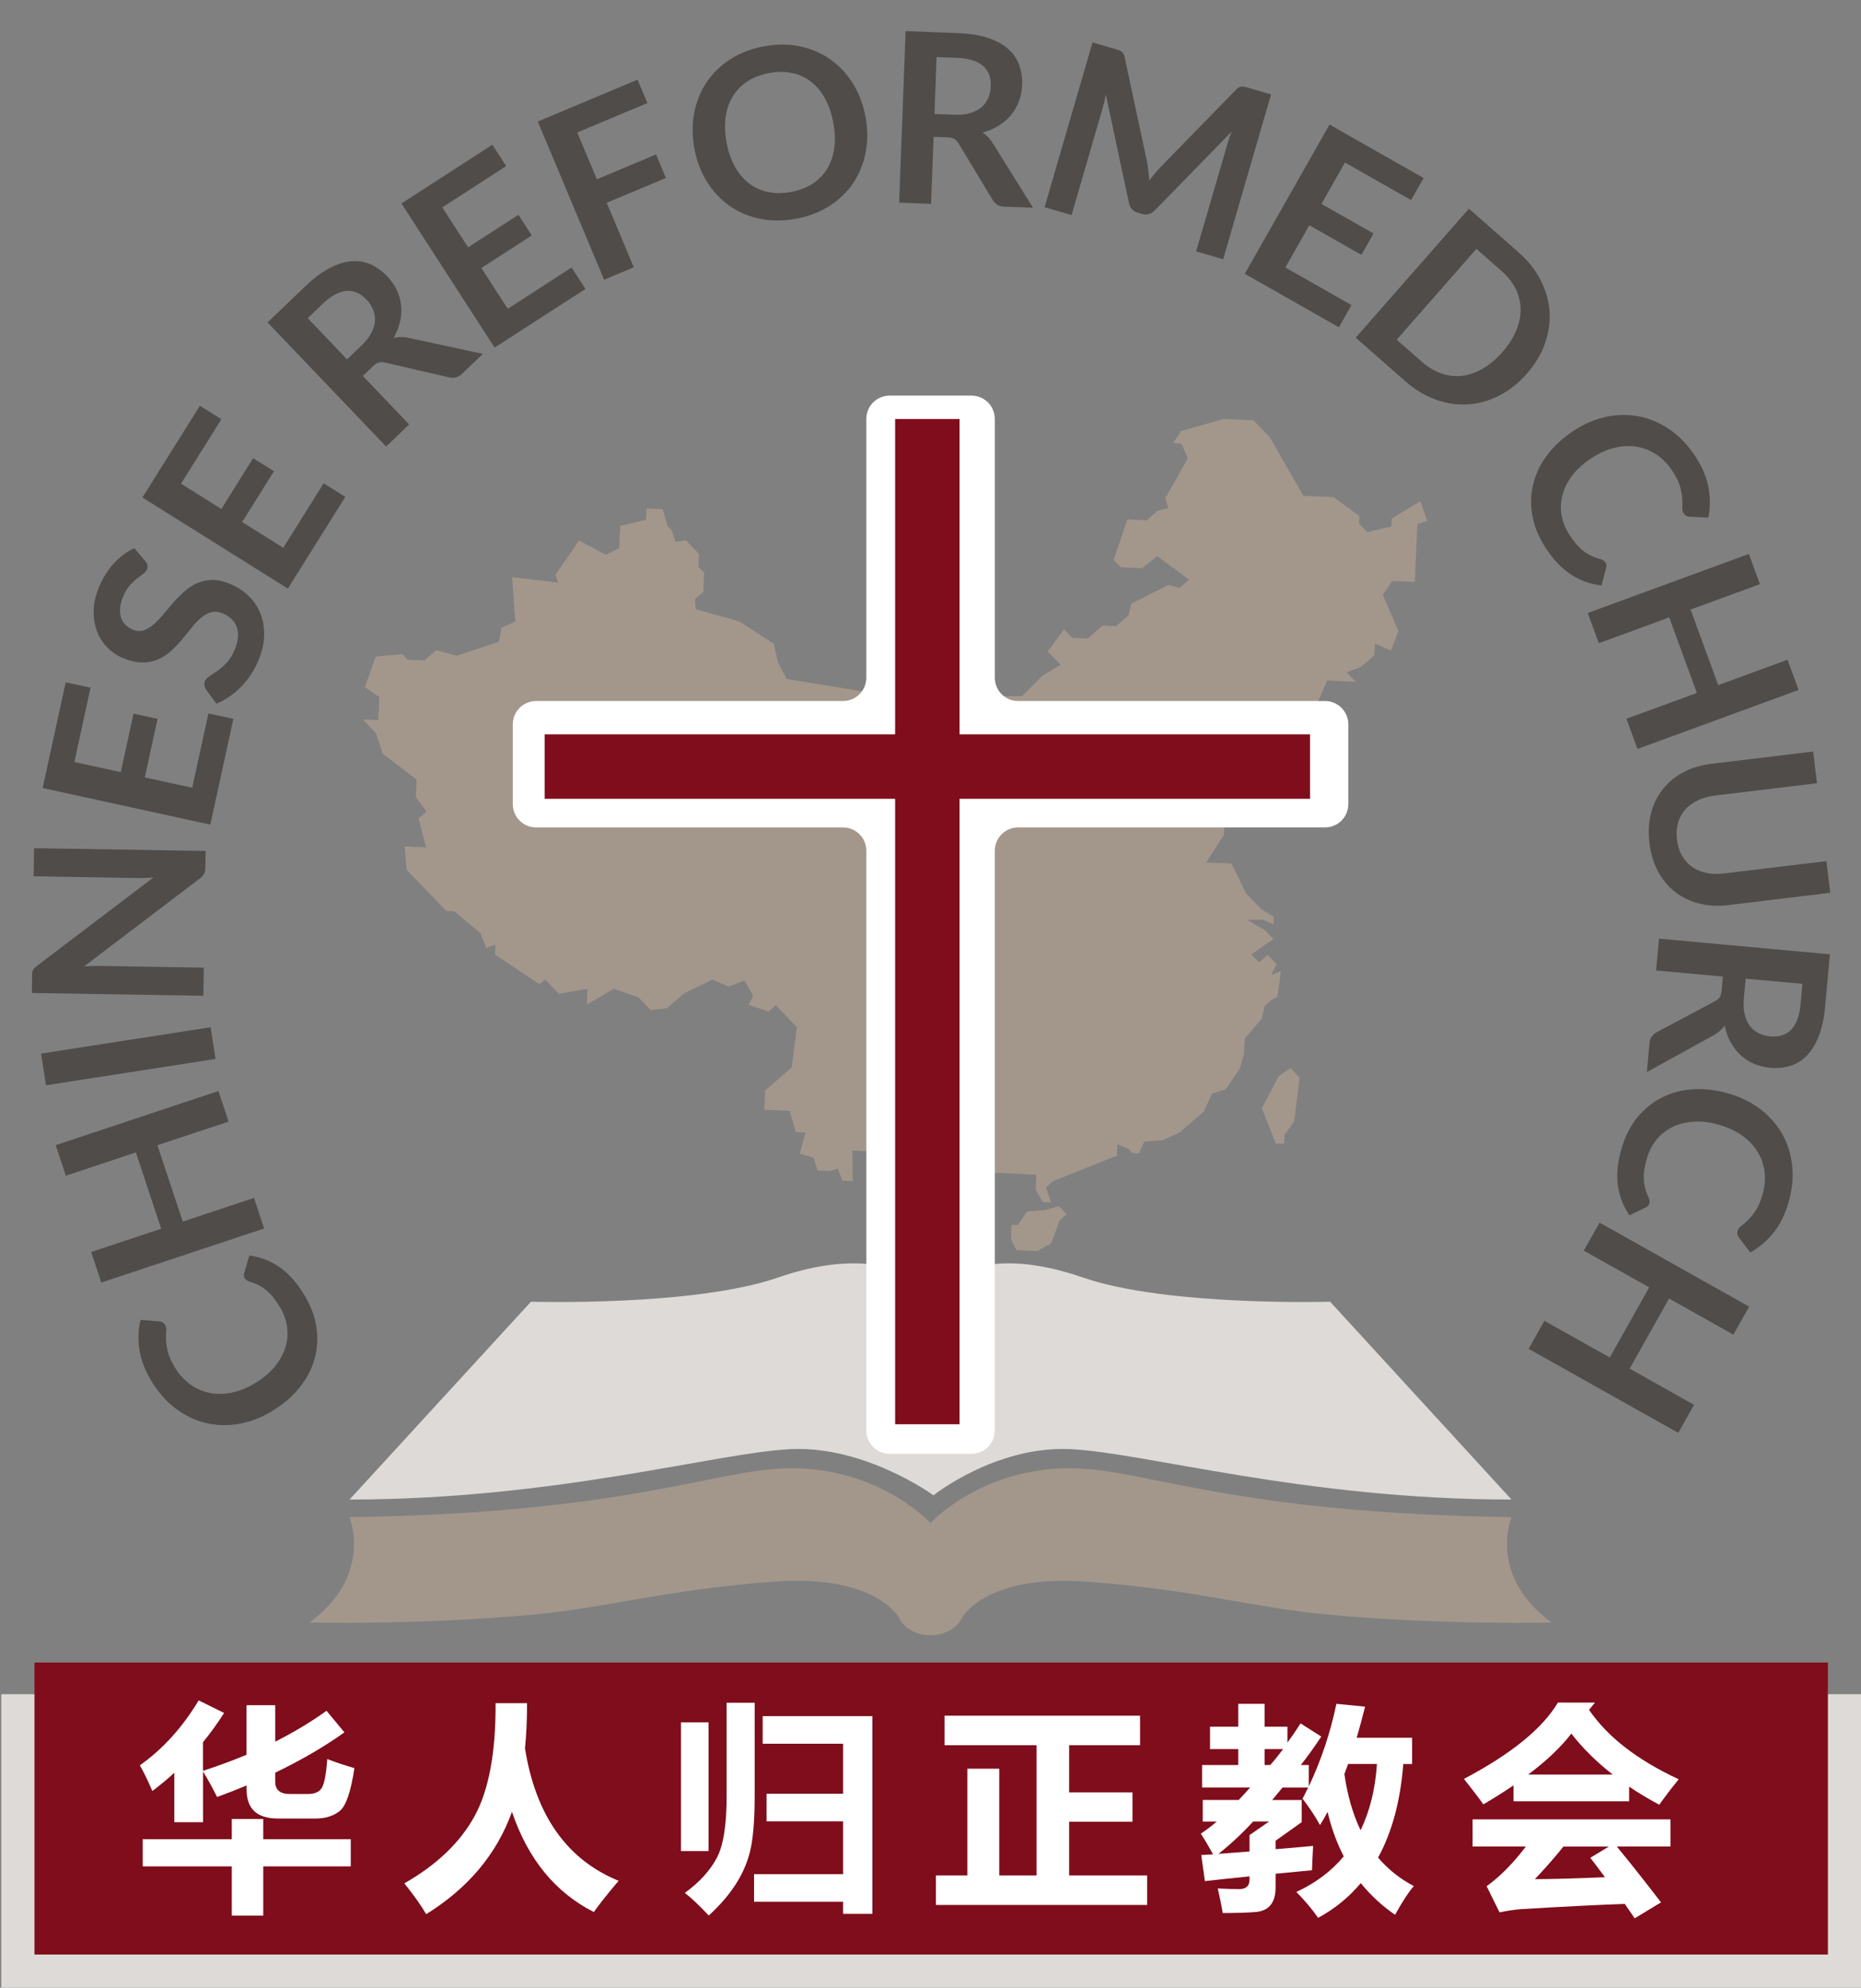 <?xml version="1.0" encoding="utf-8"?>
<!-- Generator: Adobe Illustrator 23.1.0, SVG Export Plug-In . SVG Version: 6.00 Build 0)  -->
<svg version="1.1" xmlns="http://www.w3.org/2000/svg" xmlns:xlink="http://www.w3.org/1999/xlink" x="0px" y="0px"
	 viewBox="0 0 337.22 360.1" style="enable-background:new 0 0 337.22 360.1;" xml:space="preserve">
<rect x="0" y="0" width="337.22" height="360.1" fill="#808080" stroke="none"/>
<g id="Layer_1">
</g>
<g id="Layer_2">
</g>
<g id="Layer_3">
</g>
<g id="Layer_5">
</g>
<g id="Layer_4">
	<g>
		<rect x="0.23" y="306.92" style="fill:#DDDAD7;" width="336.99" height="53.18"/>
		<rect x="6.25" y="301.19" style="fill:#7F0D1B;" width="324.97" height="52.9"/>
		<g>
			<path style="fill:#FFFFFF;" d="M59.3,318.67c1.54,0.6,3.18,1.15,4.92,1.64c-0.64,4.3-1.53,6.89-2.68,7.79
				c-1.15,0.9-2.58,1.35-4.32,1.35h-6.88c-3.78,0-5.66-1.76-5.66-5.27v-0.72c-1.73,0.73-3.52,1.43-5.35,2.09
				c-0.86-1.75-1.71-3.28-2.54-4.61v9.18h-5.2v-8.96c-1.28,1.17-2.6,2.27-3.98,3.3c-0.91-2.08-1.67-3.63-2.27-4.65
				c4.14-2.92,7.7-6.84,10.66-11.76l4.61,2.27c-1.2,1.88-2.47,3.65-3.83,5.31v5.18c2.76-0.9,5.39-1.87,7.89-2.91v-8.98h5.2v6.6
				c3.36-1.69,6.46-3.55,9.3-5.59l3.24,3.91c-3.72,2.64-7.9,5.08-12.54,7.3v1.64c0,1.48,0.89,2.23,2.66,2.23h3.24
				c1.25,0,2.1-0.37,2.55-1.12S59.11,321.39,59.3,318.67z M25.86,333.2H42v-3.67h5.7v3.67h15.86v4.92H47.7v8.91H42v-8.91H25.86
				V333.2z"/>
			<path style="fill:#FFFFFF;" d="M89.8,308.55h5.7c0.01,2.83-0.11,5.56-0.37,8.2c1.95,12.16,7.61,20.16,16.97,23.98
				c-2.06,2.42-3.55,4.31-4.49,5.66c-7.01-3.55-11.95-9.61-14.84-18.16c-2.75,7.64-7.93,13.83-15.55,18.55
				c-0.81-1.43-2.12-3.29-3.95-5.59c5.85-3.33,10.07-7.37,12.69-12.11C88.57,324.36,89.85,317.51,89.8,308.55z"/>
			<path style="fill:#FFFFFF;" d="M128.39,312.03v23.32h-5v-23.32H128.39z M131.67,308.47h5.08v16.76c0,3.93-0.21,7.02-0.64,9.27
				s-1.28,4.4-2.55,6.47s-2.98,4.09-5.13,6.05c-1.82-1.93-3.27-3.29-4.34-4.1c2.58-1.86,4.49-3.94,5.74-6.22s1.86-6.14,1.84-11.55
				V308.47z M138.9,324.96h13.87v-9.06h-14.57v-5h19.88v35.82h-5.31v-2.19h-16.13v-5h16.13v-9.57H138.9V324.96z"/>
			<path style="fill:#FFFFFF;" d="M169.59,339.76h5.7v-19.34h5.78v19.34h6.76v-23.59h-16.68v-5.35h35.43v5.35h-12.85v8.55h11.48
				v5.31h-11.48v9.73h14.14v5.35h-38.28V339.76z"/>
			<path style="fill:#FFFFFF;" d="M235.87,326.09v4.02l-4.73,3.36V335c2.32-0.18,4.58-0.38,6.8-0.59c-0.1,1.9-0.17,3.37-0.2,4.41
				c-2.32,0.21-4.52,0.42-6.6,0.63v2.66c-0.05,2.58-1.2,4-3.44,4.26c-1.41,0.13-3.45,0.2-6.13,0.2c-0.26-1.48-0.56-2.97-0.9-4.45
				c1.67,0.08,2.98,0.12,3.95,0.12c1.2-0.03,1.8-0.6,1.8-1.72v-0.59c-2.92,0.29-5.61,0.57-8.09,0.86l-0.66-4.73
				c0.73-0.03,1.45-0.07,2.15-0.12c-0.78-1.41-1.52-2.66-2.23-3.75c1.12-0.75,2.08-1.48,2.89-2.19h-2.54v-3.91h6.52
				c0.65-0.68,1.34-1.43,2.07-2.27h-8.71v-4.06h6.56v-2.89h-5.12v-4.06h5.12v-4.14h4.77v4.14h4.14v2.89
				c0.73-0.99,1.52-2.15,2.38-3.48l3.75,2.38c-1.28,1.93-2.51,3.65-3.71,5.16h1.45v3.87c2.24-4.74,3.91-9.73,5-14.96l5.2,0.51
				c-0.5,1.98-1,3.85-1.52,5.63h10.04v4.77h-1.6c-0.52,6.69-2.04,12.34-4.57,16.95c1.8,2.11,3.96,3.83,6.48,5.16
				c-0.94,1.07-2.07,2.8-3.4,5.2c-2.37-1.64-4.44-3.55-6.21-5.74c-2.14,2.55-4.71,4.65-7.73,6.29c-1.17-1.67-2.49-3.23-3.95-4.69
				c3.49-1.61,6.35-3.76,8.59-6.45c-1.25-2.42-2.23-5.1-2.93-8.05c-0.44,0.86-0.9,1.65-1.37,2.38c-0.86-1.56-1.91-3.15-3.16-4.77
				c0.34-0.65,0.68-1.33,1.02-2.03h-4.65c-0.65,0.78-1.28,1.54-1.88,2.27H235.87z M220.79,335.85l5.63-0.43v-2.97l3.55-2.46h-2.89
				C225.03,332.21,222.93,334.16,220.79,335.85z M232.51,316.87h-3.36v2.89h1.02C230.95,318.88,231.73,317.91,232.51,316.87z
				 M243.61,321.4c0.55,3.85,1.52,7.24,2.93,10.16c1.67-3.41,2.66-7.41,2.97-11.99h-5.23C244.06,320.19,243.84,320.8,243.61,321.4z"
				/>
			<path style="fill:#FFFFFF;" d="M289.03,308.43l-1.09,1.33c3.36,4.92,8.78,9.11,16.25,12.58c-1.38,1.69-2.55,3.23-3.52,4.61
				c-1.95-1.04-3.78-2.14-5.47-3.28v2.66h-20.94v-2.89c-1.69,1.15-3.52,2.29-5.47,3.44c-0.76-1.07-1.93-2.6-3.52-4.61
				c8.54-4.5,14.22-9.11,17.03-13.83H289.03z M266.84,329.6h35.86v4.92h-9.73c2.47,3,5.14,6.37,8.01,10.12l-4.77,2.89
				c-0.57-0.83-1.17-1.71-1.8-2.62c-4.95,0.18-11.15,0.5-18.59,0.94c-1.12,0.08-2.49,0.27-4.1,0.59l-2.34-4.73
				c2.4-1.72,4.77-4.11,7.11-7.19h-9.65V329.6z M284.73,314.06c-1.85,2.42-4.45,4.9-7.81,7.42h15.31
				C289.29,319.19,286.79,316.71,284.73,314.06z M288.17,336.56l3.36-2.03h-8.24c-1.35,1.72-3.07,3.68-5.16,5.9
				c3.02,0,7.25-0.12,12.7-0.35C289.99,338.95,289.11,337.78,288.17,336.56z"/>
		</g>
		<path style="fill:#DDDAD7;" d="M168.97,233.59c6.23-5.21,15.08-6.37,27.28-2.15c15.2,5.26,44.77,4.38,44.77,4.38l32.87,35.84
			c-37.3,0-66.35-8.46-79.87-9.13c-13.53-0.67-24.87,8.36-24.87,8.36s-12.41-9.03-25.93-8.36c-13.53,0.67-42.58,9.13-79.88,9.13
			l32.87-35.84c0,0,29.56,0.89,44.77-4.38C153.17,227.22,162.74,228.38,168.97,233.59z"/>
		<path style="fill:#A3978C;" d="M273.89,274.85c-50.04-0.71-65.69-8.44-78.97-8.84c-16.74-0.5-26.31,9.9-26.31,9.9
			s-9.56-10.4-26.31-9.9c-13.28,0.4-28.93,8.13-78.97,8.84c0,0,4.39,10.6-7.27,19.09c0,0,19.45,0.48,40.29-1.41
			c13.84-1.26,24.53-4.62,44.18-6.01c18-1.27,22.23,6.36,22.23,6.36h0.07c0.74,1.94,3.05,3.36,5.78,3.36s5.04-1.42,5.78-3.36h0.07
			c0,0,4.23-7.63,22.23-6.36c19.65,1.39,30.34,4.75,44.18,6.01c20.84,1.89,40.29,1.41,40.29,1.41
			C269.5,285.45,273.89,274.85,273.89,274.85z"/>
		<path style="fill:#A3978C;" d="M257.4,90.78l-5.21,3.16l-0.06,1.43l-4.37,1.03l-1.5-1.55l0.06-1.39l-4.64-3.39l-5.5-0.24
			l-6.1-10.64l-2.94-3.04l-5.43-0.24l-7.65,2.16l-1.5,2.2l1.51,0.07l1.17,2.71l-4.09,7.21l0.56,1.76l-1.97,0.53l-1.96,1.71
			l-3.49-0.16l-2.49,7.33l1.29,1.34l3.83,0.17l2.79-2.19l5.75,4.26l-1.74,1.51l-1.97-0.55l-6.74,3.39l-0.52,2.13l-2.24,1.95
			l-2.48-0.11l-2.69,2.35l-2.8-0.13L192.8,114l-2.93,4.03l2.32,2.4l-3.37,2.06l-3.63,3.63l-7.44-0.02l-8.26,4.04l-1.45-1.49
			l-7.7-1.78l-1.06-1.13L142.52,123l-1.57-3.05l-0.72-3.3l-6.29-4.08l-7.88-2.2l-0.14-1.85l1.53-1.32l0.14-3.44l-1.04-1.09l0.1-2.33
			l-2.39-2.48l-1.86,0.33l-0.67-2.08l-0.77-0.8l-0.88-3.06l-2.91-0.13l-0.1,2.05l-4.68,1.12l-0.17,4l-2.43,1.23l-4.85-2.59
			l-4.27,6.17l0.48,1.46l-8.36-1l0.6,8.03l-2.53,1.12l-0.43,2.54l-7.67,2.54l-3.74-0.99l-2.13,1.85l-3.01-0.13l-0.98-1.02
			l-4.82,0.46l-1.97,5.55l2.62,1.75l-0.19,4.2l-2.8-0.12l2.42,2.51l1.18,3.68l6.15,4.7l-0.13,3.18l1.93,2.61l-1.43,1.24l1.35,5.26
			l-3.88-0.18l0.35,4.22l7.17,7.45l1.44,0.07l4.78,3.95l1.07,2.72l1.65-0.64l-0.08,1.83l8.06,5.38l1.01-0.87l2.48,2.58l5.21-0.89
			l-0.11,2.86l4.87-2.87l4.45,1.54l2.22,2.3l2.98-0.33l3.07-2.68l5.14-2.5l2.96,1.27l2.85-1.11l1.59,2.83l-0.82,1.6l3.62,1.19
			l1.29-1.12l3.82,3.96l-0.93,7.3l-4.82,4.19l-0.16,3.47l4.61,0.21l1.13,3.85l1.72,0.08l-1.03,3.85l2.56,0.73l0.64,2.29l2.27,0.1
			l1.42-0.44l0.86,2.19l1.85,0.08l-0.07-5.53l2.36,0.1l1.47-1.48l1.45,1.5l7.38-1.1l2.4-2.11l1.46,1.51l4.13,0.19l-0.84,1.96
			l2.33,3.28l11.2,0.5l-0.13,2.66l1.31,2.32l1.5,0.07l-0.95-2.71l1.34-1.17l11.53-4.62l0.08-2.04l2.02,0.81l0.71,0.75l1.2,0.05
			l0.96-2.11l3.34-0.25l3.08-1.41l4.42-3.85l1.39-3.16l2.52-0.82l2.53-3.68l0.78-2.74l0.12-2.76l3.07-3.55l0.54-2.35l1.33-1.17
			l0.98-0.47l0.65-4.69l-1.75,0.74l0.95-2l-1.6-1.66l-1.56,1.37l-1.41-1.45l4.01-2.79l-1.55-1.61l-3.25-1.89l3.01,0.03l1.8,0.8
			l0.07-1.33l-2.31-1.43l-2.74-2.85l-2.61-5.39l-4.63-0.2l3.24-4.99l0.1-2.14l1.51,0.06l0.08-1.63l2.51-0.71l1.61-1.41l1.13,0.05
			l0.06-1.28l-1.15-1.18l-5.58-0.25l-1.57,1.37l-0.51,1.51l-2.37-0.11l-1.04-2.92l-2.6-0.11l-2.52-2.62l1.56-2.56l2.49,0.12
			l4.83-4.4l1.18-2.3l1.57-1.36l3.09,0.95l-0.63,2.02l-1.28,2.1l-0.05,1.44l0.97,1.01l-0.08,1.8l2.66-2.33l0.64-2.76l5.25-1.72
			l4.99-4.34l1.86-4.28l5.17,0.23l-1.65-1.71l2.63-1.01l2.42-2.1l0.08-2.1l2.91,1.26l1.35-3.53l-2.84-6.58l1.73-2.49l4.08,0.18
			l0.47-10.45l1.75-0.64L257.4,90.78L257.4,90.78z M231.72,194.95l-3.06,5.83l2.52,6.37l1.51,0.06l0.08-1.63l1.73-2.39l1-7.96
			l-1.66-1.71L231.72,194.95L231.72,194.95z M189.34,219.22l-3.23,0.27l-1.74,2.48l-1.08-0.05l-0.11,2.47l1,2.09l3.77,0.17
			l2.54-1.42l1.54-4.19l1.24-1.07l-1.4-1.46L189.34,219.22L189.34,219.22z"/>
		<g>
			<path style="fill:#4F4C4A;" d="M44.35,231.56c-0.16-0.27-0.2-0.57-0.11-0.89l0.94-3.23c1.99,0.27,3.82,0.99,5.48,2.13
				c1.66,1.15,3.16,2.83,4.49,5.04c1.19,1.98,1.93,3.96,2.2,5.94c0.28,1.98,0.15,3.9-0.38,5.74c-0.53,1.84-1.45,3.56-2.76,5.17
				c-1.31,1.6-2.95,3-4.93,4.19c-2,1.21-4.03,1.98-6.1,2.32s-4.06,0.27-5.99-0.21c-1.93-0.48-3.73-1.35-5.41-2.63
				c-1.68-1.27-3.13-2.92-4.35-4.95c-1.19-1.98-1.92-3.89-2.18-5.75c-0.26-1.86-0.19-3.63,0.22-5.32l3.3,0.27
				c0.21,0.01,0.41,0.06,0.61,0.14c0.2,0.09,0.39,0.27,0.55,0.54c0.17,0.28,0.23,0.64,0.19,1.07c-0.04,0.43-0.06,0.95-0.04,1.56
				s0.12,1.33,0.32,2.15c0.2,0.83,0.62,1.77,1.26,2.84c0.75,1.25,1.67,2.27,2.73,3.06c1.07,0.79,2.24,1.31,3.5,1.58
				s2.61,0.26,4.02-0.01c1.42-0.28,2.85-0.85,4.3-1.72c1.5-0.9,2.7-1.92,3.61-3.04c0.91-1.13,1.55-2.29,1.91-3.5
				c0.36-1.21,0.46-2.43,0.29-3.66s-0.59-2.42-1.27-3.55c-0.41-0.67-0.81-1.26-1.21-1.77c-0.4-0.5-0.82-0.93-1.26-1.3
				c-0.44-0.36-0.9-0.68-1.4-0.94c-0.5-0.26-1.06-0.48-1.67-0.66c-0.18-0.06-0.35-0.13-0.5-0.23
				C44.57,231.85,44.45,231.72,44.35,231.56z"/>
			<path style="fill:#4F4C4A;" d="M39.58,197.66l1.84,5.53l-12.9,4.28l4.6,13.83l12.9-4.28l1.84,5.53l-29.5,9.8l-1.84-5.53
				l12.69-4.22l-4.59-13.83l-12.69,4.22l-1.84-5.53L39.58,197.66z"/>
			<path style="fill:#4F4C4A;" d="M38.16,186.1l0.89,5.74l-30.72,4.77l-0.89-5.74L38.16,186.1z"/>
			<path style="fill:#4F4C4A;" d="M5.84,176.21c0.02-0.17,0.07-0.32,0.14-0.46c0.07-0.14,0.16-0.27,0.29-0.39
				c0.12-0.13,0.29-0.27,0.49-0.42l21.05-15.98c-0.5,0.05-0.99,0.08-1.47,0.09s-0.93,0.02-1.34,0.01l-18.9-0.31l0.08-5.09l31.08,0.5
				l-0.05,2.99c-0.01,0.46-0.09,0.84-0.23,1.14c-0.15,0.3-0.41,0.59-0.79,0.87l-20.96,15.92c0.46-0.04,0.91-0.06,1.37-0.08
				c0.45-0.01,0.86-0.02,1.24-0.01l19.09,0.31l-0.08,5.09l-31.08-0.5l0.05-3.03C5.8,176.59,5.82,176.38,5.84,176.21z"/>
			<path style="fill:#4F4C4A;" d="M11.91,123.61l4.5,0.98l-2.94,13.46l8.42,1.84l2.31-10.61l4.35,0.95l-2.31,10.61l8.59,1.87
				l2.94-13.46l4.52,0.98l-4.18,19.16l-30.38-6.63L11.91,123.61z"/>
			<path style="fill:#4F4C4A;" d="M26.32,101.65c0.23,0.27,0.37,0.52,0.41,0.76c0.04,0.24,0.01,0.49-0.1,0.76
				c-0.11,0.27-0.33,0.52-0.67,0.77c-0.34,0.25-0.73,0.55-1.17,0.89c-0.44,0.35-0.88,0.78-1.33,1.3c-0.45,0.52-0.85,1.19-1.18,2.01
				c-0.3,0.74-0.48,1.43-0.52,2.05c-0.05,0.62,0.01,1.19,0.18,1.7s0.43,0.95,0.8,1.31c0.37,0.37,0.82,0.66,1.35,0.88
				c0.68,0.28,1.32,0.32,1.92,0.12c0.61-0.19,1.19-0.54,1.77-1.03c0.57-0.49,1.15-1.09,1.73-1.78c0.58-0.69,1.18-1.4,1.8-2.11
				c0.62-0.71,1.29-1.39,1.99-2.03c0.7-0.64,1.47-1.16,2.3-1.54c0.83-0.39,1.74-0.6,2.73-0.64c0.99-0.04,2.08,0.19,3.28,0.68
				c1.3,0.53,2.43,1.25,3.38,2.16c0.95,0.91,1.68,1.96,2.17,3.16c0.49,1.2,0.73,2.52,0.71,3.95c-0.02,1.43-0.35,2.94-1,4.54
				c-0.37,0.92-0.83,1.78-1.37,2.6s-1.15,1.56-1.81,2.25c-0.66,0.68-1.37,1.28-2.13,1.8c-0.75,0.52-1.53,0.94-2.33,1.27l-1.93-2.6
				c-0.13-0.22-0.21-0.46-0.25-0.72c-0.04-0.26-0.01-0.51,0.09-0.76c0.14-0.33,0.42-0.63,0.85-0.91s0.92-0.6,1.46-0.99
				c0.55-0.39,1.1-0.88,1.66-1.48c0.56-0.6,1.05-1.4,1.45-2.39c0.62-1.53,0.74-2.85,0.36-3.99c-0.38-1.13-1.25-1.97-2.6-2.53
				c-0.76-0.31-1.45-0.37-2.08-0.19c-0.63,0.18-1.24,0.52-1.82,1.01c-0.58,0.49-1.15,1.09-1.7,1.79c-0.55,0.7-1.13,1.41-1.73,2.13
				c-0.6,0.71-1.25,1.39-1.95,2.04c-0.7,0.65-1.47,1.16-2.32,1.54s-1.8,0.58-2.85,0.59c-1.05,0.01-2.23-0.25-3.55-0.79
				c-1.05-0.43-1.99-1.05-2.81-1.88c-0.82-0.82-1.46-1.79-1.9-2.91c-0.44-1.12-0.66-2.35-0.64-3.71c0.01-1.36,0.32-2.79,0.94-4.29
				c0.69-1.7,1.6-3.16,2.71-4.37c1.12-1.22,2.36-2.13,3.72-2.75L26.32,101.65z"/>
			<path style="fill:#4F4C4A;" d="M36.22,73.51l3.9,2.44L32.8,87.63l7.31,4.58l5.76-9.2l3.77,2.36l-5.76,9.2l7.45,4.67l7.32-11.68
				l3.92,2.45l-10.41,16.62l-26.35-16.5L36.22,73.51z"/>
			<path style="fill:#4F4C4A;" d="M65.75,68.11l8.39,8.78l-4.18,4L48.48,58.41l6.85-6.55c1.53-1.47,3-2.56,4.39-3.29
				c1.4-0.73,2.72-1.14,3.96-1.24c1.24-0.1,2.41,0.09,3.49,0.57s2.08,1.2,2.99,2.15c0.72,0.76,1.29,1.58,1.72,2.46
				c0.42,0.89,0.68,1.81,0.79,2.76c0.11,0.95,0.05,1.93-0.17,2.93c-0.22,1-0.61,2.01-1.16,3.01c0.82-0.2,1.68-0.21,2.6-0.02
				l13.56,2.92l-3.76,3.59c-0.36,0.35-0.74,0.57-1.13,0.67c-0.39,0.1-0.81,0.1-1.24-0.01l-11.6-2.68c-0.43-0.1-0.81-0.11-1.13-0.02
				s-0.69,0.33-1.1,0.73L65.75,68.11z M62.88,65.11l2.61-2.5c0.79-0.75,1.38-1.51,1.78-2.26c0.4-0.76,0.62-1.49,0.67-2.2
				c0.05-0.71-0.06-1.39-0.33-2.05c-0.27-0.65-0.68-1.27-1.22-1.84c-1.09-1.14-2.3-1.66-3.64-1.55c-1.34,0.11-2.78,0.9-4.32,2.37
				l-2.67,2.56L62.88,65.11z"/>
			<path style="fill:#4F4C4A;" d="M89.22,26.22l2.5,3.87l-11.58,7.48l4.68,7.24l9.12-5.89l2.41,3.74l-9.12,5.89l4.77,7.39
				l11.58-7.48l2.51,3.88L89.62,62.97L72.75,36.86L89.22,26.22z"/>
			<path style="fill:#4F4C4A;" d="M115.53,14.43l1.78,4.24l-12.71,5.33l3.56,8.48l10.72-4.5l1.79,4.26l-10.73,4.5l4.9,11.68
				l-5.37,2.26L97.45,22.02L115.53,14.43z"/>
			<path style="fill:#4F4C4A;" d="M156.82,21.1c0.42,2.24,0.44,4.38,0.05,6.43c-0.39,2.05-1.13,3.9-2.22,5.55
				c-1.09,1.65-2.51,3.04-4.27,4.18c-1.76,1.14-3.79,1.93-6.1,2.36c-2.31,0.43-4.49,0.44-6.55,0.02s-3.89-1.21-5.52-2.34
				c-1.62-1.14-2.98-2.59-4.09-4.36c-1.11-1.77-1.87-3.77-2.29-6.01s-0.44-4.38-0.05-6.43c0.39-2.05,1.13-3.9,2.23-5.55
				c1.1-1.65,2.53-3.04,4.29-4.19s3.8-1.93,6.11-2.36c2.31-0.43,4.49-0.43,6.54,0c2.05,0.43,3.88,1.21,5.49,2.35
				c1.61,1.13,2.97,2.58,4.08,4.35C155.63,16.86,156.4,18.86,156.82,21.1z M150.99,22.2c-0.31-1.68-0.82-3.14-1.51-4.39
				c-0.69-1.25-1.54-2.26-2.55-3.03c-1.01-0.77-2.15-1.3-3.43-1.56c-1.28-0.27-2.67-0.26-4.16,0.02s-2.79,0.78-3.9,1.5
				c-1.1,0.72-1.99,1.62-2.65,2.71c-0.66,1.09-1.1,2.34-1.3,3.75c-0.2,1.42-0.14,2.96,0.17,4.64c0.31,1.68,0.82,3.14,1.52,4.38
				c0.7,1.25,1.56,2.25,2.57,3.02c1.01,0.77,2.16,1.28,3.45,1.55c1.29,0.27,2.68,0.26,4.17-0.02s2.79-0.78,3.89-1.5
				c1.1-0.72,1.98-1.61,2.63-2.69c0.66-1.08,1.08-2.33,1.28-3.74S151.3,23.87,150.99,22.2z"/>
			<path style="fill:#4F4C4A;" d="M169.17,24.79l-0.46,12.14l-5.78-0.22l1.17-31.07l9.48,0.36c2.12,0.08,3.93,0.37,5.42,0.86
				c1.49,0.49,2.71,1.15,3.65,1.98c0.94,0.82,1.61,1.79,2.02,2.91c0.41,1.11,0.59,2.33,0.54,3.65c-0.04,1.05-0.23,2.03-0.57,2.95
				s-0.82,1.75-1.43,2.48c-0.61,0.74-1.35,1.38-2.22,1.92c-0.87,0.54-1.86,0.96-2.96,1.27c0.71,0.44,1.32,1.06,1.82,1.85l7.34,11.77
				l-5.2-0.2c-0.5-0.02-0.92-0.13-1.27-0.35c-0.34-0.21-0.63-0.51-0.86-0.89L173.71,26c-0.23-0.38-0.49-0.66-0.78-0.83
				c-0.29-0.17-0.72-0.26-1.29-0.29L169.17,24.79z M169.33,20.65l3.61,0.14c1.09,0.04,2.04-0.06,2.86-0.3
				c0.82-0.24,1.5-0.59,2.04-1.05c0.54-0.46,0.95-1.01,1.23-1.66c0.28-0.65,0.44-1.37,0.47-2.16c0.06-1.58-0.41-2.81-1.42-3.69
				c-1.01-0.88-2.58-1.37-4.71-1.45l-3.7-0.14L169.33,20.65z"/>
			<path style="fill:#4F4C4A;" d="M208.1,31.08c0.06,0.53,0.12,1.07,0.17,1.61c0.34-0.44,0.68-0.87,1.02-1.29
				c0.35-0.42,0.7-0.82,1.06-1.19L224,16.23c0.17-0.17,0.33-0.31,0.49-0.4c0.15-0.09,0.31-0.14,0.47-0.15
				c0.16-0.01,0.33,0,0.52,0.04c0.18,0.04,0.4,0.09,0.65,0.17l4.19,1.22l-8.68,29.85l-4.89-1.42l5.61-19.28
				c0.1-0.36,0.23-0.75,0.37-1.17c0.14-0.42,0.3-0.84,0.47-1.27l-13.95,14.3c-0.32,0.33-0.67,0.55-1.07,0.66s-0.81,0.11-1.25-0.02
				l-0.76-0.22c-0.44-0.13-0.79-0.35-1.06-0.66c-0.27-0.31-0.45-0.69-0.54-1.13l-4.2-19.65c-0.08,0.47-0.17,0.93-0.27,1.36
				s-0.21,0.85-0.32,1.22l-5.61,19.28l-4.89-1.42l8.69-29.85l4.19,1.22c0.25,0.07,0.46,0.14,0.63,0.21
				c0.17,0.07,0.33,0.15,0.46,0.24c0.13,0.1,0.24,0.23,0.33,0.39c0.09,0.16,0.16,0.36,0.21,0.6l4.1,19.17
				C207.95,30.02,208.04,30.54,208.1,31.08z"/>
			<path style="fill:#4F4C4A;" d="M257.96,32.25l-2.27,4l-11.98-6.81l-4.26,7.5l9.44,5.36l-2.2,3.87l-9.44-5.36l-4.34,7.65
				l11.98,6.81l-2.28,4.02l-17.05-9.69l15.36-27.03L257.96,32.25z"/>
			<path style="fill:#4F4C4A;" d="M276.67,67.7c-1.5,1.71-3.17,3.03-5,3.97c-1.83,0.93-3.71,1.46-5.66,1.59
				c-1.94,0.13-3.89-0.16-5.85-0.87c-1.96-0.71-3.82-1.83-5.58-3.39l-8.92-7.83l20.51-23.36l8.92,7.83
				c1.77,1.55,3.12,3.25,4.07,5.11c0.95,1.85,1.49,3.75,1.62,5.68c0.13,1.94-0.15,3.87-0.83,5.81
				C279.27,64.16,278.18,65.98,276.67,67.7z M272.23,63.79c1.13-1.28,1.96-2.58,2.51-3.9c0.55-1.32,0.82-2.61,0.8-3.88
				c-0.02-1.26-0.31-2.48-0.89-3.66s-1.44-2.27-2.58-3.27l-4.54-3.99l-14.44,16.45l4.54,3.99c1.14,1,2.33,1.71,3.57,2.14
				s2.49,0.56,3.74,0.41s2.5-0.58,3.74-1.29C269.92,66.07,271.1,65.08,272.23,63.79z"/>
			<path style="fill:#4F4C4A;" d="M290.92,101.92c0.17,0.26,0.22,0.56,0.13,0.88l-0.84,3.25c-2-0.21-3.84-0.87-5.54-1.97
				s-3.24-2.73-4.64-4.9c-1.25-1.94-2.04-3.9-2.38-5.87c-0.34-1.98-0.27-3.89,0.21-5.75c0.47-1.86,1.34-3.61,2.6-5.25
				c1.26-1.64,2.86-3.09,4.8-4.34c1.96-1.27,3.97-2.1,6.02-2.5s4.05-0.39,5.99,0.03c1.94,0.42,3.77,1.24,5.49,2.46
				s3.22,2.83,4.5,4.81c1.25,1.94,2.03,3.83,2.35,5.69c0.31,1.85,0.29,3.63-0.06,5.32l-3.31-0.17c-0.21,0-0.41-0.04-0.62-0.13
				c-0.21-0.08-0.39-0.25-0.56-0.52c-0.18-0.28-0.25-0.63-0.22-1.06c0.03-0.43,0.03-0.95-0.01-1.56s-0.16-1.32-0.38-2.14
				c-0.22-0.82-0.67-1.75-1.35-2.8c-0.79-1.23-1.73-2.22-2.83-2.97s-2.27-1.25-3.55-1.47c-1.27-0.23-2.61-0.18-4.02,0.13
				c-1.41,0.32-2.82,0.94-4.24,1.85c-1.47,0.95-2.64,2-3.52,3.15c-0.88,1.15-1.48,2.34-1.8,3.55c-0.33,1.22-0.38,2.44-0.18,3.67
				c0.21,1.23,0.67,2.4,1.38,3.51c0.43,0.66,0.85,1.24,1.27,1.73c0.42,0.49,0.85,0.91,1.3,1.26c0.45,0.35,0.93,0.65,1.43,0.89
				c0.51,0.24,1.07,0.45,1.69,0.61c0.19,0.05,0.35,0.12,0.51,0.21C290.69,101.65,290.82,101.77,290.92,101.92z"/>
			<path style="fill:#4F4C4A;" d="M296.72,135.68l-2-5.47l12.76-4.67l-5.01-13.69l-12.76,4.67l-2-5.47l29.19-10.69l2,5.47
				l-12.56,4.6l5.01,13.69l12.56-4.6l2,5.47L296.72,135.68z"/>
			<path style="fill:#4F4C4A;" d="M303.87,152.11c0.13,1.11,0.44,2.08,0.91,2.91s1.08,1.51,1.83,2.03c0.74,0.52,1.61,0.89,2.6,1.09
				c0.99,0.21,2.08,0.24,3.26,0.09l18.48-2.23l0.69,5.74l-18.49,2.23c-1.83,0.22-3.57,0.13-5.2-0.27c-1.63-0.4-3.08-1.09-4.34-2.06
				c-1.27-0.97-2.31-2.21-3.13-3.72c-0.82-1.5-1.36-3.24-1.59-5.22c-0.24-1.98-0.14-3.79,0.31-5.45c0.44-1.66,1.16-3.1,2.16-4.34
				c1-1.24,2.24-2.25,3.73-3.03c1.49-0.78,3.15-1.28,4.98-1.5l18.48-2.23l0.69,5.74l-18.46,2.23c-1.18,0.14-2.23,0.43-3.14,0.87
				c-0.92,0.44-1.67,0.99-2.28,1.67c-0.6,0.68-1.04,1.48-1.3,2.4C303.8,149.98,303.73,151,303.87,152.11z"/>
			<path style="fill:#4F4C4A;" d="M312.19,176.92l-12.1-1.11l0.53-5.76l30.96,2.84l-0.86,9.44c-0.19,2.11-0.58,3.9-1.15,5.37
				c-0.57,1.47-1.3,2.65-2.17,3.54c-0.87,0.89-1.88,1.51-3.01,1.86s-2.36,0.46-3.67,0.34c-1.04-0.1-2.01-0.34-2.91-0.73
				c-0.9-0.39-1.7-0.91-2.4-1.56c-0.7-0.65-1.3-1.42-1.8-2.32s-0.86-1.91-1.1-3.03c-0.48,0.69-1.13,1.26-1.95,1.72l-12.14,6.7
				l0.47-5.18c0.05-0.5,0.18-0.92,0.42-1.25c0.23-0.33,0.54-0.6,0.94-0.81l10.51-5.6c0.39-0.21,0.68-0.45,0.87-0.73
				s0.3-0.7,0.35-1.27L312.19,176.92z M316.32,177.3l-0.33,3.6c-0.1,1.08-0.05,2.04,0.15,2.87c0.2,0.83,0.51,1.53,0.94,2.09
				c0.43,0.56,0.96,1.01,1.6,1.32c0.63,0.32,1.34,0.51,2.13,0.58c1.57,0.14,2.82-0.26,3.76-1.22c0.94-0.96,1.5-2.5,1.7-4.63
				l0.34-3.68L316.32,177.3z"/>
			<path style="fill:#4F4C4A;" d="M298.87,218.02c-0.09,0.3-0.28,0.53-0.58,0.68l-3.02,1.48c-1.14-1.66-1.84-3.48-2.11-5.49
				c-0.27-2-0.04-4.24,0.7-6.71c0.66-2.21,1.63-4.09,2.91-5.63c1.28-1.54,2.78-2.73,4.5-3.58c1.72-0.85,3.61-1.33,5.68-1.44
				s4.21,0.17,6.42,0.82c2.24,0.67,4.18,1.65,5.82,2.95c1.64,1.3,2.93,2.82,3.88,4.57c0.94,1.75,1.51,3.67,1.7,5.77
				c0.19,2.1-0.05,4.28-0.73,6.55c-0.66,2.21-1.59,4.04-2.79,5.48s-2.56,2.58-4.08,3.42l-2.02-2.62c-0.13-0.16-0.23-0.34-0.31-0.55
				c-0.07-0.21-0.06-0.46,0.03-0.77c0.09-0.32,0.31-0.6,0.66-0.86c0.35-0.26,0.74-0.6,1.18-1.02c0.44-0.42,0.9-0.99,1.38-1.69
				s0.9-1.65,1.25-2.85c0.42-1.4,0.56-2.76,0.42-4.08c-0.14-1.32-0.53-2.54-1.19-3.65c-0.66-1.12-1.56-2.1-2.72-2.96
				s-2.55-1.53-4.17-2.02c-1.68-0.5-3.24-0.71-4.68-0.62c-1.45,0.08-2.74,0.4-3.87,0.94c-1.13,0.54-2.1,1.29-2.9,2.25
				c-0.8,0.96-1.39,2.07-1.77,3.33c-0.22,0.75-0.39,1.45-0.49,2.09s-0.14,1.24-0.11,1.81c0.02,0.57,0.11,1.13,0.25,1.67
				s0.36,1.1,0.63,1.68c0.08,0.17,0.14,0.35,0.17,0.52S298.92,217.84,298.87,218.02z"/>
			<path style="fill:#4F4C4A;" d="M277,244.36l2.85-5.08l11.85,6.65l7.14-12.71l-11.85-6.65l2.85-5.08l27.11,15.22l-2.85,5.08
				l-11.66-6.55l-7.14,12.71l11.66,6.55l-2.85,5.08L277,244.36z"/>
		</g>
		<path style="fill:#FFFFFF;" d="M156.98,259.16V154.12c0-2.33-1.89-4.22-4.22-4.22H97.14c-2.33,0-4.22-1.89-4.22-4.22v-14.46
			c0-2.33,1.89-4.22,4.22-4.22h55.62c2.33,0,4.22-1.89,4.22-4.22V75.89c0-2.33,1.89-4.22,4.22-4.22h14.84
			c2.33,0,4.22,1.89,4.22,4.22v46.89c0,2.33,1.89,4.22,4.22,4.22h55.62c2.33,0,4.22,1.89,4.22,4.22v14.46
			c0,2.33-1.89,4.22-4.22,4.22h-55.62c-2.33,0-4.22,1.89-4.22,4.22v105.04c0,2.33-1.89,4.22-4.22,4.22H161.2
			C158.87,263.38,156.98,261.49,156.98,259.16z"/>
		<rect x="162.2" y="75.91" style="fill:#7F0D1B;" width="11.67" height="182.11"/>
		
			<rect x="162.2" y="69.53" transform="matrix(-1.836970e-16 1 -1 -1.836970e-16 306.911 -29.161)" style="fill:#7F0D1B;" width="11.67" height="138.69"/>
	</g>
</g>
</svg>
